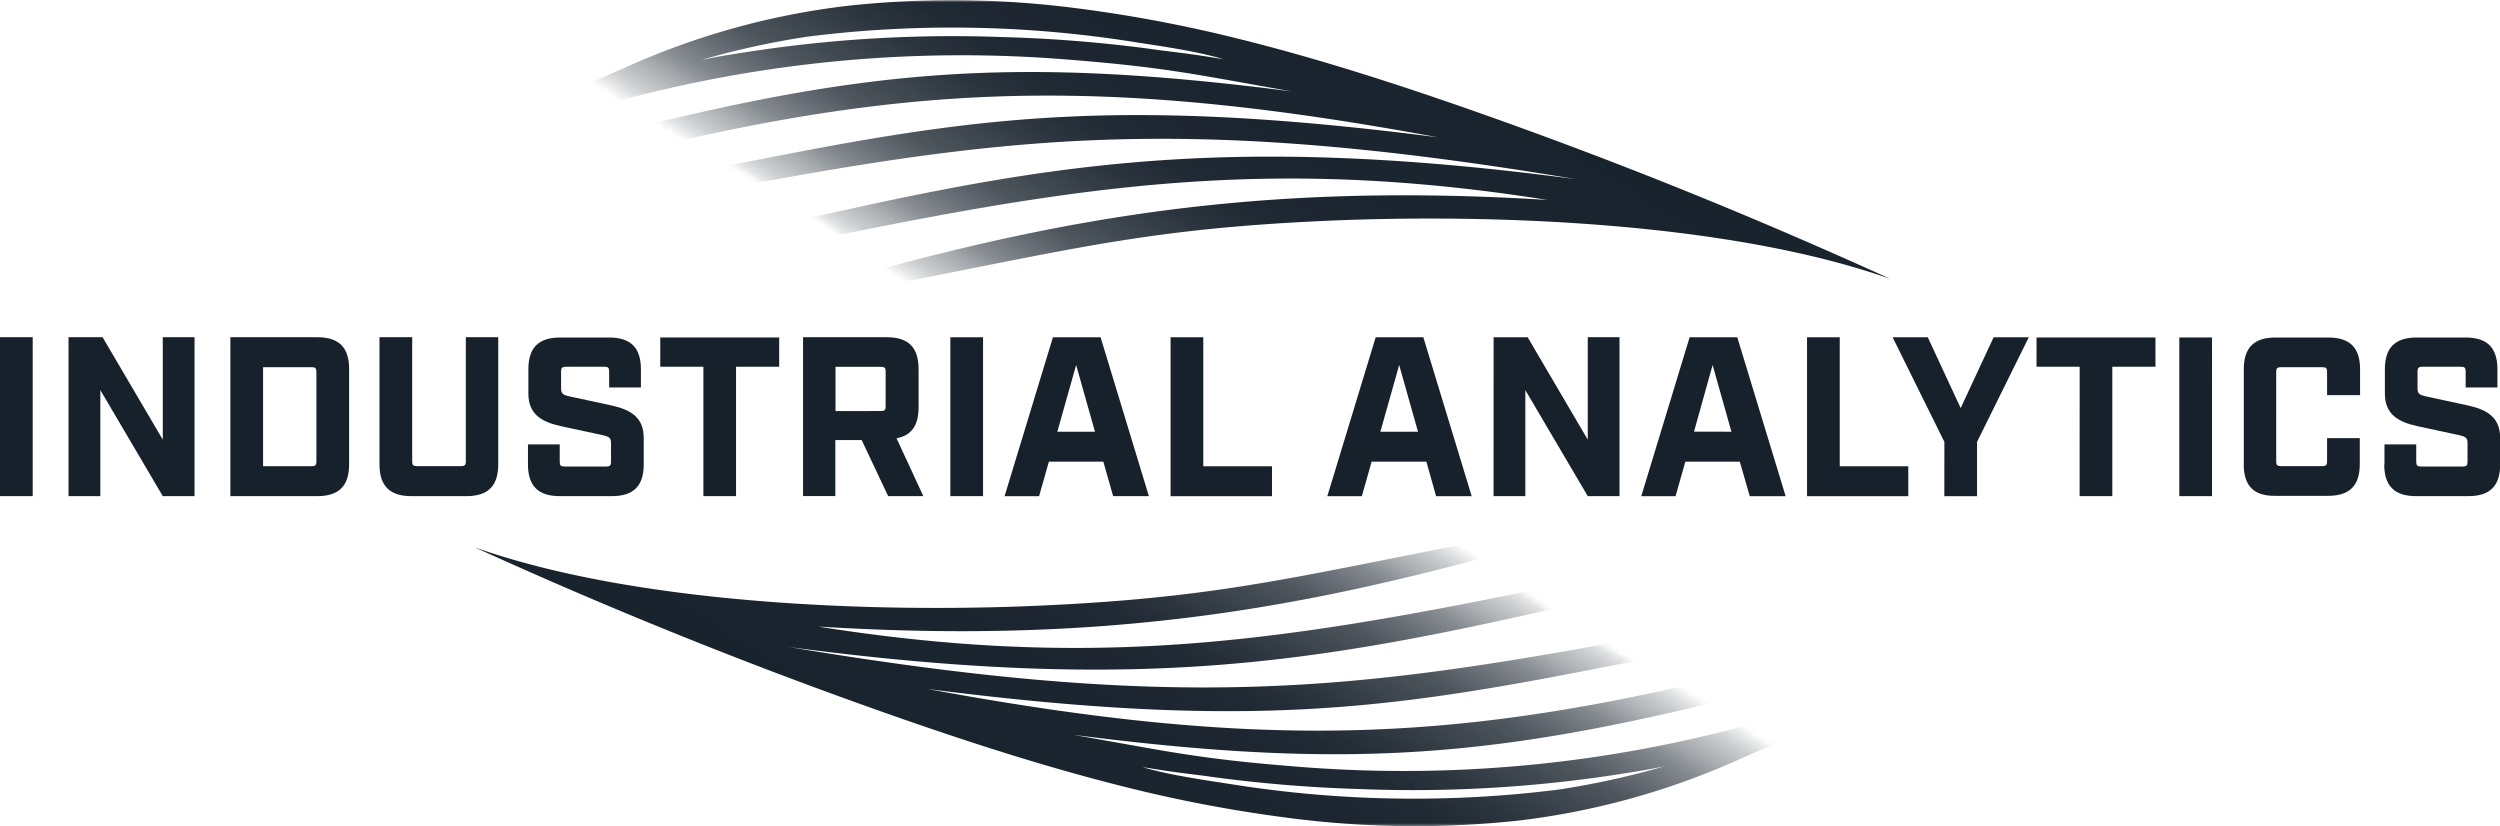 <?xml version="1.0" encoding="UTF-8" standalone="no"?>
<svg
   xmlns:dc="http://purl.org/dc/elements/1.1/"
   xmlns:cc="http://creativecommons.org/ns#"
   xmlns:rdf="http://www.w3.org/1999/02/22-rdf-syntax-ns#"
   xmlns:svg="http://www.w3.org/2000/svg"
   xmlns="http://www.w3.org/2000/svg"
   xmlns:xlink="http://www.w3.org/1999/xlink"
   xmlns:sodipodi="http://sodipodi.sourceforge.net/DTD/sodipodi-0.dtd"
   xmlns:inkscape="http://www.inkscape.org/namespaces/inkscape"
   id="IA-Logo-rgb"
   viewBox="0 0 426.5 140.95"
   version="1.1"
   sodipodi:docname="IA-Logo-screen_light.svg"
   inkscape:version="0.92.2 (5c3e80d, 2017-08-06)">
  <sodipodi:namedview
     pagecolor="#17212B"
     bordercolor="#666666"
     borderopacity="1"
     objecttolerance="10"
     gridtolerance="10"
     guidetolerance="10"
     inkscape:pageopacity="0"
     inkscape:pageshadow="2"
     inkscape:window-width="2560"
     inkscape:window-height="1377"
     id="namedview74"
     showgrid="false"
     inkscape:pagecheckerboard="true"
     inkscape:zoom="3.4794842"
     inkscape:cx="186.99762"
     inkscape:cy="46.463274"
     inkscape:window-x="0"
     inkscape:window-y="39"
     inkscape:window-maximized="1"
     inkscape:current-layer="IA-Logo-rgb" />
  <defs
     id="defs63">
    <linearGradient
       gradientUnits="userSpaceOnUse"
       y2="-82.12"
       x2="254.66"
       y1="55.69"
       x1="166.84"
       id="linearGradient926">
      <stop
         id="stop902"
         stop-opacity="0"
         stop-color="#1d1d1b"
         offset="0" />
      <stop
         id="stop904"
         stop-opacity="0.04"
         stop-color="#252523"
         offset="0" />
      <stop
         id="stop906"
         stop-opacity="0.22"
         stop-color="#4e4e4c"
         offset="0.02" />
      <stop
         id="stop908"
         stop-opacity="0.39"
         stop-color="#747473"
         offset="0.05" />
      <stop
         id="stop910"
         stop-opacity="0.53"
         stop-color="#959595"
         offset="0.07" />
      <stop
         id="stop912"
         stop-opacity="0.66"
         stop-color="#b2b2b2"
         offset="0.1" />
      <stop
         id="stop914"
         stop-opacity="0.77"
         stop-color="#cacaca"
         offset="0.13" />
      <stop
         id="stop916"
         stop-opacity="0.85"
         stop-color="#dedede"
         offset="0.17" />
      <stop
         id="stop918"
         stop-opacity="0.92"
         stop-color="#ededed"
         offset="0.21" />
      <stop
         id="stop920"
         stop-opacity="0.97"
         stop-color="#f7f7f7"
         offset="0.25" />
      <stop
         id="stop922"
         stop-opacity="0.99"
         stop-color="#fdfdfd"
         offset="0.52" />
      <stop
         id="stop924"
         stop-color="#fff"
         offset="0.52" />
    </linearGradient>
    <style
       id="style2">.cls-1{fill:url(#Unbenannter_Verlauf_37);}.cls-2{fill:url(#Unbenannter_Verlauf_37-2);}.cls-3{fill:url(#IA-Verlauf);}.cls-4{mask:url(#mask);}.cls-5{fill:url(#Unbenannter_Verlauf_834);}</style>
    <linearGradient
       id="Unbenannter_Verlauf_37"
       x1="166.84"
       y1="55.69"
       x2="254.66"
       y2="-82.12"
       gradientUnits="userSpaceOnUse">
      <stop
         offset="0"
         stop-color="#1d1d1b"
         stop-opacity="0"
         id="stop4" />
      <stop
         offset="0"
         stop-color="#252523"
         stop-opacity="0.04"
         id="stop6" />
      <stop
         offset="0.02"
         stop-color="#4e4e4c"
         stop-opacity="0.22"
         id="stop8" />
      <stop
         offset="0.05"
         stop-color="#747473"
         stop-opacity="0.39"
         id="stop10" />
      <stop
         offset="0.07"
         stop-color="#959595"
         stop-opacity="0.53"
         id="stop12" />
      <stop
         offset="0.1"
         stop-color="#b2b2b2"
         stop-opacity="0.66"
         id="stop14" />
      <stop
         offset="0.13"
         stop-color="#cacaca"
         stop-opacity="0.77"
         id="stop16" />
      <stop
         offset="0.17"
         stop-color="#dedede"
         stop-opacity="0.85"
         id="stop18" />
      <stop
         offset="0.21"
         stop-color="#ededed"
         stop-opacity="0.92"
         id="stop20" />
      <stop
         offset="0.25"
         stop-color="#f7f7f7"
         stop-opacity="0.97"
         id="stop22" />
      <stop
         offset="0.32"
         stop-color="#fdfdfd"
         stop-opacity="0.99"
         id="stop24" />
      <stop
         offset="0.52"
         stop-color="#fff"
         id="stop26" />
    </linearGradient>
    <linearGradient
       id="Unbenannter_Verlauf_37-2"
       x1="2004.62"
       y1="8219.34"
       x2="2092.43"
       y2="8081.54"
       gradientTransform="translate(2241.16 8304.71) rotate(180)"
       xlink:href="#Unbenannter_Verlauf_37" />
    <linearGradient
       id="IA-Verlauf"
       y1="71.09"
       x2="426.5"
       y2="71.09"
       gradientUnits="userSpaceOnUse"
       xlink:href="#linearGradient926">
      <stop
         offset="0"
         stop-color="#00358e"
         id="stop30" />
      <stop
         offset="0.06"
         stop-color="#003e95"
         id="stop32" />
      <stop
         offset="0.33"
         stop-color="#0061b3"
         id="stop34" />
      <stop
         offset="0.59"
         stop-color="#007bc8"
         id="stop36" />
      <stop
         offset="0.82"
         stop-color="#008bd5"
         id="stop38" />
      <stop
         offset="1"
         stop-color="#0090da"
         id="stop40" />
    </linearGradient>
    <mask
       id="mask"
       x="50.94"
       y="-0.07"
       width="301.5"
       height="141.2"
       maskUnits="userSpaceOnUse">
      <path
         class="cls-1"
         d="M322.53,49H154.78s-16.28-15.2-44.29-28.44C88.54,10.17,50.94-.07,50.94-.07H322.51Z"
         id="path43" />
      <path
         class="cls-2"
         d="M80.85,92.06H248.61s16.28,15.2,44.29,28.44c22,10.38,59.55,20.62,59.55,20.62H80.88Z"
         id="path45" />
    </mask>
    <linearGradient
       id="Unbenannter_Verlauf_834"
       x1="167.91"
       y1="0.26"
       x2="236.26"
       y2="141.93"
       gradientUnits="userSpaceOnUse">
      <stop
         offset="0.23"
         stop-color="#00358e"
         id="stop48" />
      <stop
         offset="0.43"
         stop-color="#003790"
         id="stop50" />
      <stop
         offset="0.52"
         stop-color="#003f96"
         id="stop52" />
      <stop
         offset="0.6"
         stop-color="#004ca1"
         id="stop54" />
      <stop
         offset="0.66"
         stop-color="#005fb1"
         id="stop56" />
      <stop
         offset="0.72"
         stop-color="#0077c5"
         id="stop58" />
      <stop
         offset="0.76"
         stop-color="#0090da"
         id="stop60" />
    </linearGradient>
  </defs>
  <title
     id="title65">IA-Logo-screen</title>
  <path
     class="cls-3"
     d="M0,57.53H5.58V84.64H0Zm11.69,0H17.5L27.77,75V57.53h5.42V84.64H27.77L17.12,66.55V84.64H11.69Zm27.61,0H54.14c3.68,0,5.42,1.74,5.42,5.42V79.22c0,3.68-1.74,5.42-5.42,5.42H39.3Zm13.9,22c.58,0,.78-.19.78-.77V63.42c0-.58-.19-.78-.78-.78H44.88V79.53Zm11.54-.31V57.53h5.58V78.75c0,.58.19.77.78.77h7.59c.58,0,.78-.19.78-.77V57.53H85V79.22c0,3.68-1.74,5.42-5.42,5.42H70.17C66.49,84.64,64.74,82.9,64.74,79.22Zm25.33,0V75.81h5.42v3c0,.58.19.78.77.78h7.2c.58,0,.78-.19.78-.78V75.58c0-.85-.31-1.08-1.32-1.32l-7.2-1.55c-3.41-.74-5.58-2.09-5.58-5.58V63c0-3.68,1.74-5.42,5.42-5.42h8.36c3.68,0,5.42,1.74,5.42,5.42v3.1h-5.42V63.34c0-.58-.19-.77-.77-.77H96.5c-.58,0-.78.19-.78.77v2.94c0,.85.31,1.08,1.32,1.32l7.2,1.55c3.41.74,5.58,2.09,5.58,5.58v4.49c0,3.68-1.74,5.42-5.42,5.42H95.49C91.81,84.64,90.07,82.9,90.07,79.22ZM120,62.57h-7.36v-5h20.29v5h-7.36V84.64H120Zm37.52,22.07h-6L147,75.07h-4.49v9.56H137V57.53h14.29c3.68,0,5.42,1.74,5.42,5.42V69.5c0,3.06-1.2,4.8-3.76,5.27Zm-7.2-14.52c.58,0,.77-.19.77-.77v-6c0-.58-.19-.77-.77-.77h-7.78v7.55Zm11.81-12.58h5.58V84.64h-5.58Zm26.1,21.22h-9.29l-1.67,5.89h-5.89l8.25-27.11h8.13L196,84.64H189.9Zm-1.43-5.11-3.21-11.38-3.21,11.38Zm12.9-16.11h5.58v22H217v5.11H199.7Zm43.64,21.22H234l-1.67,5.89h-5.89l8.25-27.11h8.13l8.25,27.11H245Zm-1.43-5.11-3.21-11.38-3.21,11.38Zm12.9-16.11h5.81L270.87,75V57.53h5.42V84.64h-5.42L260.22,66.55V84.64H254.8Zm42,21.22h-9.29l-1.67,5.89H280l8.25-27.11h8.13l8.25,27.11h-6.12Zm-1.43-5.11-3.21-11.38L289,73.64Zm12.9-16.11h5.58v22h11.69v5.11H308.28Zm23.43,17.85-8.83-17.85h6l5.61,12.08,5.62-12.08h6l-8.83,17.85v9.26h-5.58Zm23.08-12.82h-7.36v-5h20.29v5h-7.36V84.64h-5.58Zm17-5h5.58V84.64h-5.58Zm11,21.68V63c0-3.68,1.74-5.42,5.42-5.42h9c3.68,0,5.42,1.74,5.42,5.42v4.41H397V63.42c0-.58-.19-.78-.78-.78h-7.12c-.58,0-.78.19-.78.78V78.75c0,.58.19.77.78.77h7.12c.58,0,.78-.19.78-.77v-4h5.58v4.42c0,3.68-1.74,5.42-5.42,5.42h-9C384.52,84.64,382.78,82.9,382.78,79.22Zm24,0V75.81h5.42v3c0,.58.19.78.77.78h7.2c.58,0,.78-.19.78-.78V75.58c0-.85-.31-1.08-1.32-1.32l-7.2-1.55c-3.41-.74-5.58-2.09-5.58-5.58V63c0-3.68,1.74-5.42,5.42-5.42h8.36c3.68,0,5.42,1.74,5.42,5.42v3.1h-5.42V63.34c0-.58-.19-.77-.77-.77h-6.66c-.58,0-.78.19-.78.77v2.94c0,.85.31,1.08,1.32,1.32l7.2,1.55c3.41.74,5.58,2.09,5.58,5.58v4.49c0,3.68-1.74,5.42-5.42,5.42h-8.91C408.49,84.64,406.75,82.9,406.75,79.22Z"
     id="path67"
     style="fill-opacity:1;fill:#17212B" />
  <g
     class="cls-4"
     mask="url(#mask)"
     id="g71"
     style="fill-opacity:0.988;fill:#17212B;stroke:none;stroke-opacity:0.988">
    <path
       class="cls-5"
       d="M211.62,6.7a238.24,238.24,0,0,0-27.85-5.28A165.4,165.4,0,0,0,144.52,1a128.66,128.66,0,0,0-37.73,10.46L92.42,17.76c3.23,2,8.24.79,11.9-.21a223.88,223.88,0,0,1,78.89-7.3c16.13,1.3,21.29,2.57,37.2,5.35-47.13-6.06-72.3-3.85-115.24,7,3.5,1.35,6.95,2.3,11.1,1.35,43.51-9.88,76.24-10.3,129-.53-59.6-7.66-83.12-2.7-126.88,6,2.6,1.26,7,2.46,9.84,1.94,46.53-8.57,76.8-11.47,140.66-.79-61.36-8.13-91.68-2.33-135.49,7.68A16.6,16.6,0,0,0,143.52,40c42.92-8.7,74.61-13.17,120.46-5.89-47.22-2.94-80.27,2.56-116.57,12.56a14.82,14.82,0,0,0,8.91,1c28.29-5.57,41.24-8.72,70-10s69.07.3,96.24,9.94q-7.47-3.4-15-6.66Q278.89,28.5,249.34,18.2c-12.41-4.31-25-8.33-37.71-11.5m-40.75-.38a228.73,228.73,0,0,0-44.82,2.77c-2.06.33-3.43.52-6.48,1.16a140.32,140.32,0,0,1,18.2-4,197.31,197.31,0,0,1,55.3.85c4.63.73,11.14,1.62,15.62,3-7-1.16-8.22-1.15-12.3-1.74A239.38,239.38,0,0,0,170.88,6.32Zm21.06,127.93a238.24,238.24,0,0,0,27.85,5.28A165.4,165.4,0,0,0,259,140a128.66,128.66,0,0,0,37.73-10.46l14.37-6.34c-3.23-2-8.24-.79-11.9.21a223.88,223.88,0,0,1-78.89,7.3c-16.13-1.3-21.29-2.57-37.2-5.35,47.13,6.06,72.3,3.85,115.24-7-3.5-1.35-6.95-2.3-11.1-1.35-43.51,9.88-76.24,10.3-129,.53,59.6,7.66,83.12,2.7,126.88-6-2.6-1.26-7-2.46-9.84-1.94-46.53,8.57-76.8,11.47-140.66.79,61.36,8.13,91.68,2.33,135.49-7.68A16.6,16.6,0,0,0,260,101c-42.92,8.7-74.61,13.17-120.46,5.89,47.22,2.94,80.27-2.56,116.57-12.56a14.82,14.82,0,0,0-8.91-1c-28.29,5.57-41.24,8.72-70,10S108.13,103,81,93.38q7.47,3.4,15,6.66,28.71,12.42,58.27,22.72c12.41,4.31,25,8.33,37.71,11.5m40.75.38a228.73,228.73,0,0,0,44.82-2.77c2.06-.33,3.43-.52,6.48-1.16a140.32,140.32,0,0,1-18.2,4,197.31,197.31,0,0,1-55.3-.85c-4.63-.73-11.14-1.62-15.62-3,7,1.16,8.22,1.15,12.3,1.74A239.38,239.38,0,0,0,232.69,134.63Z"
       id="path69"
       style="fill-opacity:0.988;fill:#17212B;stroke:none;stroke-opacity:0.988" />
  </g>
</svg>
